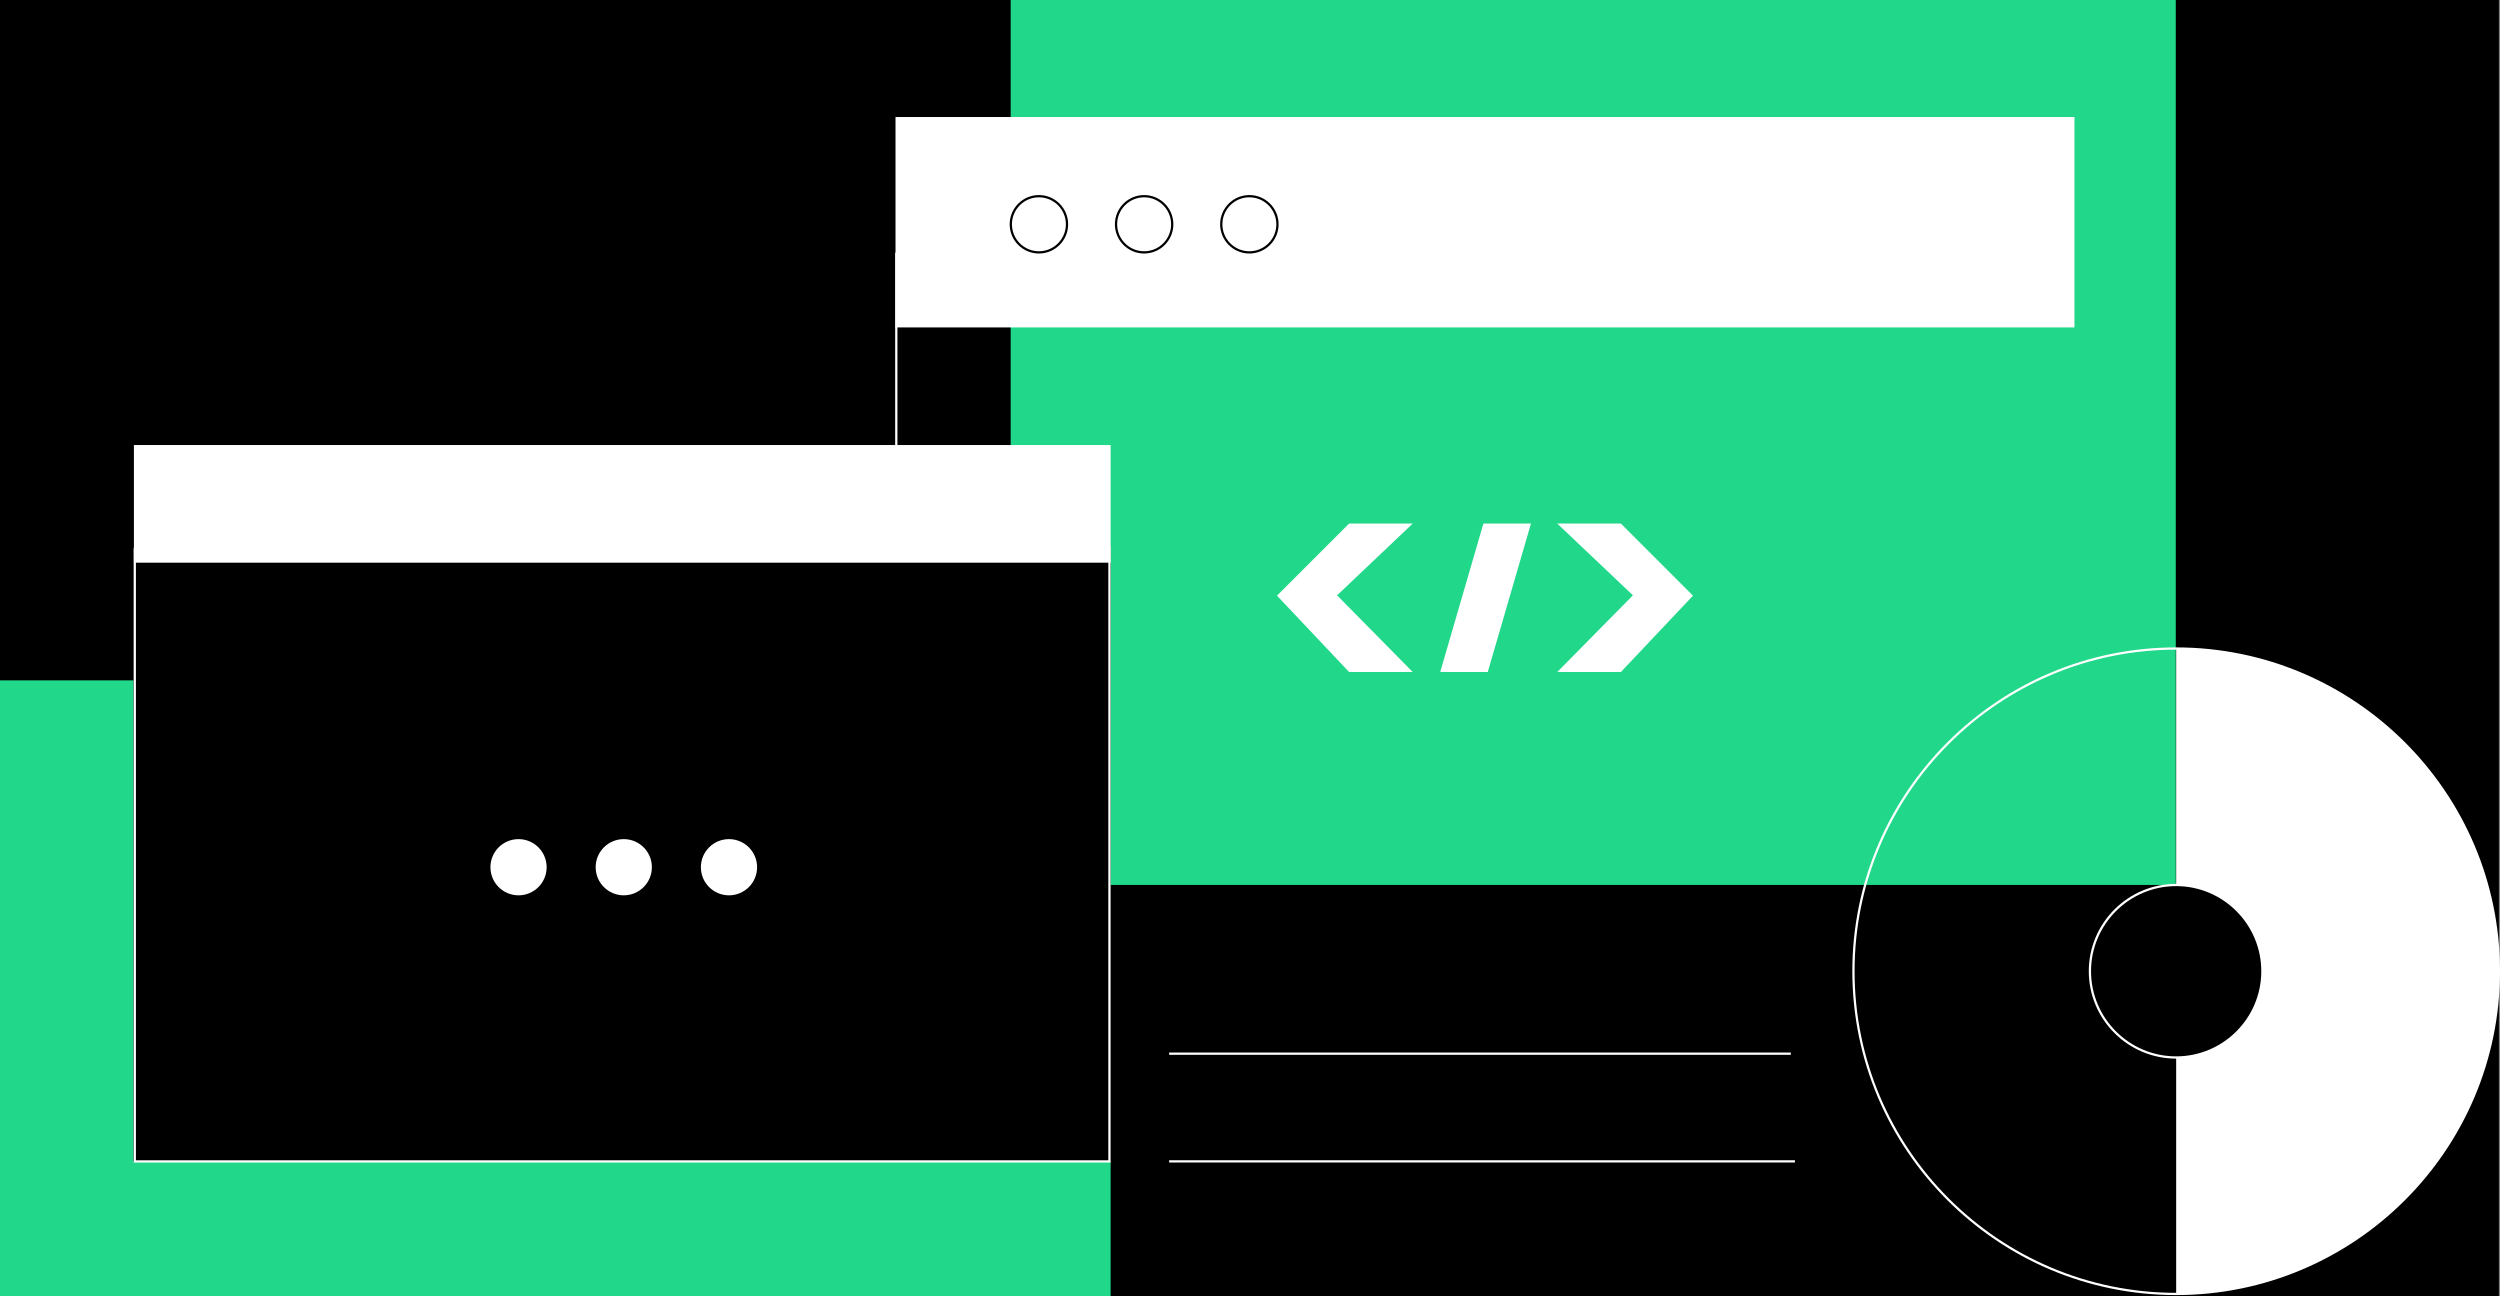<?xml version="1.0" encoding="utf-8"?>
<!-- Generator: Adobe Illustrator 25.1.0, SVG Export Plug-In . SVG Version: 6.00 Build 0)  -->
<svg version="1.1" id="Layer_1" xmlns="http://www.w3.org/2000/svg" xmlns:xlink="http://www.w3.org/1999/xlink" x="0px" y="0px"
	 viewBox="0 0 1107.5 574.22" style="enable-background:new 0 0 1107.5 574.22;" xml:space="preserve">
<rect x="0" y="0" width="1107.5" height="574.22" fill="#808080" stroke="none"/>
<style type="text/css">
	.st0{fill:#21D789;}
	.st1{fill:#FFFFFF;}
</style>
<g>
	<g>
		<rect width="1107" height="574.22"/>
	</g>
	<g>
		<polygon class="st0" points="963.87,392.03 492.01,392.03 492.01,241.7 447.73,241.7 447.73,-0.1 963.87,-0.1 		"/>
	</g>
	<g>
		<g>
			<polygon class="st1" points="397.56,243.47 396.56,243.47 396.56,111.96 917.24,111.96 917.24,112.96 397.56,112.96 			"/>
		</g>
	</g>
	<g>
		<g>
			<polygon class="st1" points="597.65,231.94 565.71,263.88 597.65,297.7 625.83,297.7 592.33,263.73 625.83,231.94 			"/>
		</g>
		<g>
			<polygon class="st1" points="718.05,231.94 749.99,263.88 718.05,297.7 689.87,297.7 723.38,263.73 689.87,231.94 			"/>
		</g>
		<g>
			<polygon class="st1" points="657.15,231.94 638.01,297.7 659.08,297.7 678.22,231.94 			"/>
		</g>
	</g>
	<g>
		<polygon class="st0" points="492.01,574.22 0,574.22 0,301.4 59.12,301.4 59.12,514.51 492.01,514.51 		"/>
	</g>
	<g>
		<rect x="59.32" y="197.15" class="st1" width="432.69" height="52.12"/>
	</g>
	<g>
		<rect x="396.71" y="51.84" class="st1" width="522.28" height="93.21"/>
	</g>
	<g>
		<g>
			<rect x="517.93" y="513.99" class="st1" width="277.23" height="1"/>
		</g>
		<g>
			<rect x="517.93" y="466.28" class="st1" width="275.4" height="1"/>
		</g>
	</g>
	<g>
		<g>
			<path class="st1" d="M964.04,573.72c-79.1,0-143.46-64.36-143.46-143.46S884.94,286.8,964.04,286.8s143.46,64.36,143.46,143.46
				S1043.14,573.72,964.04,573.72z M964.04,287.8c-78.55,0-142.46,63.91-142.46,142.46s63.91,142.46,142.46,142.46
				s142.46-63.91,142.46-142.46S1042.59,287.8,964.04,287.8z"/>
		</g>
		<g>
			<path class="st1" d="M964.04,468.97c-21.34,0-38.71-17.37-38.71-38.71s17.37-38.71,38.71-38.71s38.71,17.37,38.71,38.71
				S985.38,468.97,964.04,468.97z M964.04,392.55c-20.79,0-37.71,16.92-37.71,37.71s16.92,37.71,37.71,37.71
				s37.71-16.92,37.71-37.71S984.83,392.55,964.04,392.55z"/>
		</g>
	</g>
	<g>
		<g>
			<path class="st1" d="M964.04,468.47c21.11,0,38.21-17.11,38.21-38.21c0-21.11-17.11-38.21-38.21-38.21V287.3
				c78.95,0,142.96,64.01,142.96,142.96s-64.01,142.96-142.96,142.96V468.47z"/>
		</g>
	</g>
	<g>
		<g>
			<path d="M460.24,112.31c-7.14,0-12.95-5.81-12.95-12.95s5.81-12.95,12.95-12.95s12.95,5.81,12.95,12.95
				S467.38,112.31,460.24,112.31z M460.24,87.41c-6.59,0-11.95,5.36-11.95,11.95s5.36,11.95,11.95,11.95
				c6.59,0,11.95-5.36,11.95-11.95C472.19,92.77,466.83,87.41,460.24,87.41z"/>
		</g>
		<g>
			<path d="M506.85,112.31c-7.14,0-12.95-5.81-12.95-12.95s5.81-12.95,12.95-12.95c7.14,0,12.95,5.81,12.95,12.95
				S513.99,112.31,506.85,112.31z M506.85,87.41c-6.59,0-11.95,5.36-11.95,11.95s5.36,11.95,11.95,11.95
				c6.59,0,11.95-5.36,11.95-11.95C518.8,92.77,513.44,87.41,506.85,87.41z"/>
		</g>
		<g>
			<path d="M553.47,112.31c-7.14,0-12.95-5.81-12.95-12.95s5.81-12.95,12.95-12.95s12.95,5.81,12.95,12.95
				S560.61,112.31,553.47,112.31z M553.47,87.41c-6.59,0-11.95,5.36-11.95,11.95s5.36,11.95,11.95,11.95s11.95-5.36,11.95-11.95
				C565.42,92.77,560.06,87.41,553.47,87.41z"/>
		</g>
	</g>
	<g>
		<g>
			<circle class="st1" cx="229.71" cy="384.18" r="12.45"/>
		</g>
		<g>
			<circle class="st1" cx="276.33" cy="384.18" r="12.45"/>
		</g>
		<g>
			<circle class="st1" cx="322.94" cy="384.18" r="12.45"/>
		</g>
	</g>
	<g>
		<polygon class="st1" points="491.99,515.01 59.21,515.01 59.21,242.67 60.21,242.67 60.21,514.01 490.99,514.01 490.99,241.85 
			491.99,241.85 		"/>
	</g>
</g>
</svg>
